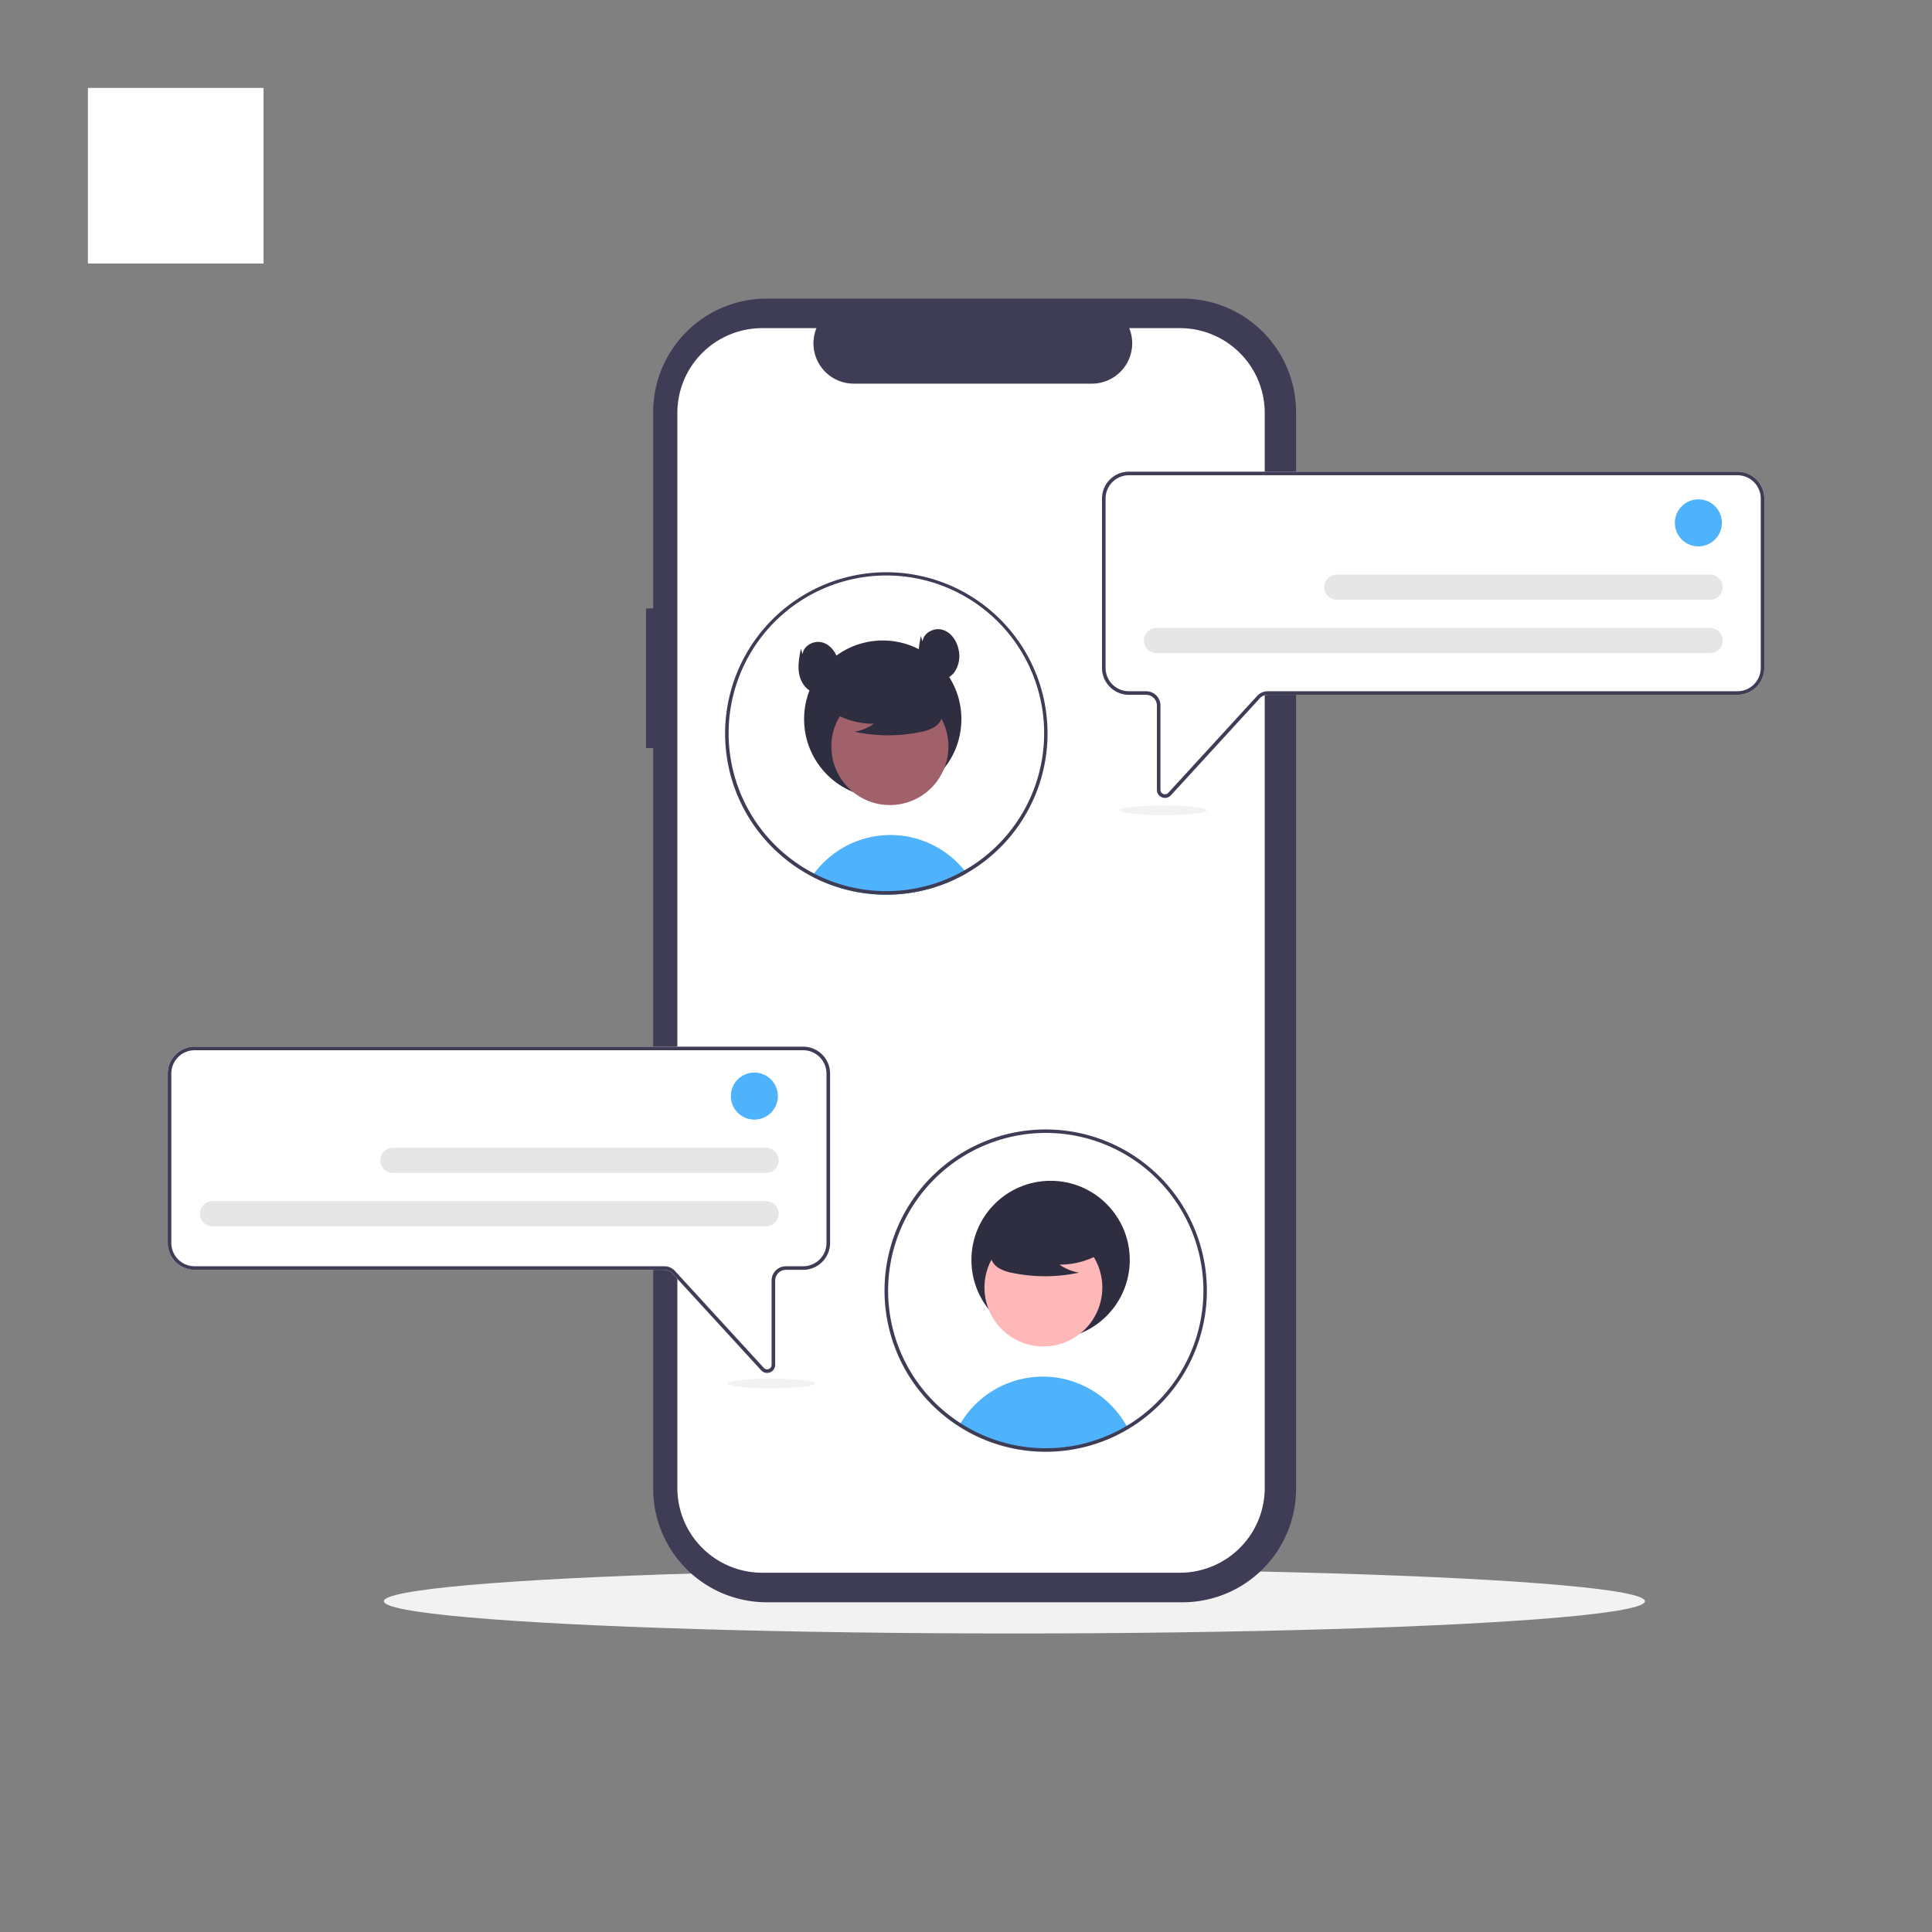<svg xmlns="http://www.w3.org/2000/svg" xmlns:xlink="http://www.w3.org/1999/xlink" version="1.1" width="1000" height="1000" viewBox="0 0 1000 1000" xml:space="preserve">
<rect x="0" y="0" width="1000" height="1000" fill="#808080" stroke="none"/>
<desc>Created with Fabric.js 3.5.0</desc>
<defs>
</defs>
<rect x="0" y="0" width="100%" height="100%" fill="rgba(255,255,255,0)"/>
<g transform="matrix(0.909 0 0 0.909 500.005 500.005)" id="577245">
<g style="" vector-effect="non-scaling-stroke">
		<g transform="matrix(1 0 0 1 -450 -450)">
<rect style="stroke: none; stroke-width: 1; stroke-dasharray: none; stroke-linecap: butt; stroke-dashoffset: 0; stroke-linejoin: miter; stroke-miterlimit: 4; is-custom-font: none; font-file-url: none; fill: rgb(255,255,255); fill-rule: nonzero; opacity: 1;" x="-50" y="-50" rx="0" ry="0" width="100" height="100"/>
</g>
		<g transform="matrix(-1.02 0 0 1.02 27.559 361.702)" id="776638">
<ellipse style="stroke: none; stroke-width: 1; stroke-dasharray: none; stroke-linecap: butt; stroke-dashoffset: 0; stroke-linejoin: miter; stroke-miterlimit: 4; is-custom-font: none; font-file-url: none; fill: rgb(242,242,242); fill-rule: nonzero; opacity: 1;" vector-effect="non-scaling-stroke" cx="0" cy="0" rx="352" ry="18"/>
</g>
		<g transform="matrix(-1.02 0 0 1.02 2.866 -8.87)" id="776638">
<path style="stroke: none; stroke-width: 1; stroke-dasharray: none; stroke-linecap: butt; stroke-dashoffset: 0; stroke-linejoin: miter; stroke-miterlimit: 4; is-custom-font: none; font-file-url: none; fill: rgb(63,61,86); fill-rule: nonzero; opacity: 1;" vector-effect="non-scaling-stroke" transform=" translate(-597.205, -441.292)" d="M 778.65 250.35 h -3.999 V 140.805 a 63.402 63.402 0 0 0 -63.402 -63.402 H 479.162 a 63.402 63.402 0 0 0 -63.402 63.402 v 600.974 a 63.402 63.402 0 0 0 63.402 63.402 H 711.249 a 63.402 63.402 0 0 0 63.402 -63.402 V 328.326 h 3.999 Z" stroke-linecap="round"/>
</g>
		<g transform="matrix(-1.02 0 0 1.02 2.865 -8.87)" id="776638">
<path style="stroke: none; stroke-width: 1; stroke-dasharray: none; stroke-linecap: butt; stroke-dashoffset: 0; stroke-linejoin: miter; stroke-miterlimit: 4; is-custom-font: none; font-file-url: none; fill: rgb(255,255,255); fill-rule: nonzero; opacity: 1;" vector-effect="non-scaling-stroke" transform=" translate(-597.206, -441.292)" d="M 761.156 141.247 v 600.09 a 47.351 47.351 0 0 1 -47.35 47.35 h -233.2 a 47.351 47.351 0 0 1 -47.35 -47.35 v -600.09 a 47.351 47.351 0 0 1 47.35 -47.35 h 28.29 a 22.507 22.507 0 0 0 20.83 30.99 h 132.96 a 22.507 22.507 0 0 0 20.83 -30.99 h 30.29 A 47.351 47.351 0 0 1 761.156 141.247 Z" stroke-linecap="round"/>
</g>
		<g transform="matrix(-1.02 0 0 1.02 -43.697 -57.599)" id="776638">
<path style="stroke: none; stroke-width: 1; stroke-dasharray: none; stroke-linecap: butt; stroke-dashoffset: 0; stroke-linejoin: miter; stroke-miterlimit: 4; is-custom-font: none; font-file-url: none; fill: rgb(79,178,252); fill-rule: nonzero; opacity: 1;" vector-effect="non-scaling-stroke" transform=" translate(-642.855, -393.518)" d="M 686.03 400.003 q -2.325 1.215 -4.73 2.3 q -2.19 0.99 -4.45 1.86 c -0.55 0.21 -1.11 0.42 -1.67 0.63 a 89.528 89.528 0 0 1 -13.6 3.75 q -3.435 0.675 -6.96 1.06 q -2.91 0.33 -5.88 0.47 c -1.41 0.07 -2.82 0.1 -4.24 0.1 a 89.841 89.841 0 0 1 -16.76 -1.57 c -1.44 -0.26 -2.85 -0.57 -4.26 -0.91 a 88.778 88.778 0 0 1 -19.67 -7.26 c -0.56 -0.28 -1.12 -0.58 -1.68 -0.87 c -0.83 -0.44 -1.64 -0.9 -2.45 -1.38 c 0.39 -0.54 0.81 -1.07 1.24 -1.59 a 53.034 53.034 0 0 1 78.87 -4.1 a 54.277 54.277 0 0 1 5.06 5.86 C 685.26 398.893 685.65 399.443 686.03 400.003 Z" stroke-linecap="round"/>
</g>
		<g transform="matrix(-1.02 0 0 1.02 -47.411 -140.578)" id="776638">
<circle style="stroke: none; stroke-width: 1; stroke-dasharray: none; stroke-linecap: butt; stroke-dashoffset: 0; stroke-linejoin: miter; stroke-miterlimit: 4; is-custom-font: none; font-file-url: none; fill: rgb(47,46,65); fill-rule: nonzero; opacity: 1;" vector-effect="non-scaling-stroke" cx="0" cy="0" r="43.91"/>
</g>
		<g transform="matrix(-0.895 -0.489 -0.489 0.895 -43.334 -124.978)" id="776638">
<circle style="stroke: none; stroke-width: 1; stroke-dasharray: none; stroke-linecap: butt; stroke-dashoffset: 0; stroke-linejoin: miter; stroke-miterlimit: 4; is-custom-font: none; font-file-url: none; fill: rgb(160,97,106); fill-rule: nonzero; opacity: 1;" vector-effect="non-scaling-stroke" cx="0" cy="0" r="32.681"/>
</g>
		<g transform="matrix(-1.02 0 0 1.02 -45.861 -147.583)" id="776638">
<path style="stroke: none; stroke-width: 1; stroke-dasharray: none; stroke-linecap: butt; stroke-dashoffset: 0; stroke-linejoin: miter; stroke-miterlimit: 4; is-custom-font: none; font-file-url: none; fill: rgb(47,46,65); fill-rule: nonzero; opacity: 1;" vector-effect="non-scaling-stroke" transform=" translate(-644.976, -305.298)" d="M 676.839 306.906 a 44.448 44.448 0 0 1 -25.402 7.85 a 27.238 27.238 0 0 0 10.796 4.442 a 89.628 89.628 0 0 1 -36.61 0.206 a 23.694 23.694 0 0 1 -7.664 -2.632 a 9.699 9.699 0 0 1 -4.731 -6.327 c -0.803 -4.589 2.772 -8.757 6.488 -11.567 a 47.858 47.858 0 0 1 40.217 -8.036 c 4.492 1.161 8.993 3.123 11.911 6.731 s 3.782 9.17 1.002 12.885 Z" stroke-linecap="round"/>
</g>
		<g transform="matrix(-1.02 0 0 1.02 -45.372 -132.411)" id="776638">
<path style="stroke: none; stroke-width: 1; stroke-dasharray: none; stroke-linecap: butt; stroke-dashoffset: 0; stroke-linejoin: miter; stroke-miterlimit: 4; is-custom-font: none; font-file-url: none; fill: rgb(63,61,86); fill-rule: nonzero; opacity: 1;" vector-effect="non-scaling-stroke" transform=" translate(-644.496, -320.173)" d="M 644.5 230.173 a 89.987 89.987 0 0 0 -46.84 166.83 l 0.58 0.34 q 0.72 0.435 1.44 0.84 c 0.81 0.48 1.62 0.94 2.45 1.38 c 0.56 0.29 1.12 0.59 1.68 0.87 a 88.778 88.778 0 0 0 19.67 7.26 c 1.41 0.34 2.82 0.65 4.26 0.91 a 89.841 89.841 0 0 0 16.76 1.57 c 1.42 0 2.83 -0.03 4.24 -0.1 q 2.97 -0.135 5.88 -0.47 q 3.525 -0.39 6.96 -1.06 a 89.528 89.528 0 0 0 13.6 -3.75 c 0.56 -0.21 1.12 -0.42 1.67 -0.63 q 2.265 -0.87 4.45 -1.86 q 2.4 -1.08 4.73 -2.3 a 90.792 90.792 0 0 0 37.04 -35.97 c 0.04 -0.08 0.09 -0.16 0.13 -0.24 a 89.306 89.306 0 0 0 9.65 -26.41 a 90.051 90.051 0 0 0 -88.35 -107.21 Z m 77.06 132.45 c -0.08 0.14 -0.15 0.28 -0.23 0.41 a 88.172 88.172 0 0 1 -36.48 35.32 q -2.295 1.2 -4.67 2.25 c -1.31 0.59 -2.65 1.15 -4 1.67 c -0.57 0.22 -1.15 0.44 -1.73 0.64 a 85.721 85.721 0 0 1 -11.73 3.36 a 84.695 84.695 0 0 1 -8.95 1.41 c -1.85 0.2 -3.73 0.34 -5.62 0.41 c -1.21 0.05 -2.43 0.08 -3.65 0.08 a 86.762 86.762 0 0 1 -16.22 -1.51 a 85.625 85.625 0 0 1 -9.63 -2.36 a 88.466 88.466 0 0 1 -13.99 -5.67 c -0.52 -0.27 -1.04 -0.54 -1.55 -0.82 c -0.73 -0.39 -1.47 -0.79 -2.19 -1.22 c -0.54 -0.3 -1.08 -0.62 -1.61 -0.94 c -0.31 -0.18 -0.62 -0.37 -0.93 -0.56 a 88.069 88.069 0 1 1 123.18 -32.47 Z" stroke-linecap="round"/>
</g>
		<g transform="matrix(-1.02 0 0 1.02 -15.415 -177.189)" id="776638">
<path style="stroke: none; stroke-width: 1; stroke-dasharray: none; stroke-linecap: butt; stroke-dashoffset: 0; stroke-linejoin: miter; stroke-miterlimit: 4; is-custom-font: none; font-file-url: none; fill: rgb(47,46,65); fill-rule: nonzero; opacity: 1;" vector-effect="non-scaling-stroke" transform=" translate(-615.127, -276.273)" d="M 624.26 268.863 c -0.472 -4.968 -6.558 -8.026 -11.318 -6.526 s -7.884 6.293 -8.829 11.193 a 16.057 16.057 0 0 0 2.165 12.122 c 2.406 3.462 6.827 5.623 10.95 4.744 c 4.707 -1.003 7.968 -5.6 8.901 -10.321 s 0.007 -9.589 -0.919 -14.312 Z" stroke-linecap="round"/>
</g>
		<g transform="matrix(-1.02 0 0 1.02 -83.737 -169.95)" id="776638">
<path style="stroke: none; stroke-width: 1; stroke-dasharray: none; stroke-linecap: butt; stroke-dashoffset: 0; stroke-linejoin: miter; stroke-miterlimit: 4; is-custom-font: none; font-file-url: none; fill: rgb(47,46,65); fill-rule: nonzero; opacity: 1;" vector-effect="non-scaling-stroke" transform=" translate(-682.11, -283.37)" d="M 691.242 275.96 c -0.472 -4.968 -6.559 -8.026 -11.318 -6.526 s -7.884 6.293 -8.829 11.193 a 16.057 16.057 0 0 0 2.165 12.122 c 2.406 3.462 6.827 5.623 10.95 4.744 c 4.707 -1.003 7.968 -5.6 8.901 -10.321 s 0.007 -9.589 -0.919 -14.312 Z" stroke-linecap="round"/>
</g>
		<g transform="matrix(-1.02 0 0 1.02 266.006 -188.607)" id="776638">
<path style="stroke: none; stroke-width: 1; stroke-dasharray: none; stroke-linecap: butt; stroke-dashoffset: 0; stroke-linejoin: miter; stroke-miterlimit: 4; is-custom-font: none; font-file-url: none; fill: rgb(255,255,255); fill-rule: nonzero; opacity: 1;" vector-effect="non-scaling-stroke" transform=" translate(-339.224, -265.079)" d="M 488.936 356.142 a 4.475 4.475 0 0 1 -3.307 -1.464 L 436.008 300.544 a 6.02 6.02 0 0 0 -4.426 -1.947 H 169.362 a 15.026 15.026 0 0 1 -15.009 -15.009 V 189.025 a 15.026 15.026 0 0 1 15.009 -15.009 H 509.087 A 15.026 15.026 0 0 1 524.096 189.025 v 94.562 A 15.026 15.026 0 0 1 509.087 298.597 h -9.631 a 6.012 6.012 0 0 0 -6.005 6.005 v 47.033 a 4.474 4.474 0 0 1 -2.87 4.196 A 4.526 4.526 0 0 1 488.936 356.142 Z" stroke-linecap="round"/>
</g>
		<g transform="matrix(-1.02 0 0 1.02 266.006 -188.607)" id="776638">
<path style="stroke: none; stroke-width: 1; stroke-dasharray: none; stroke-linecap: butt; stroke-dashoffset: 0; stroke-linejoin: miter; stroke-miterlimit: 4; is-custom-font: none; font-file-url: none; fill: rgb(63,61,86); fill-rule: nonzero; opacity: 1;" vector-effect="non-scaling-stroke" transform=" translate(-339.224, -265.079)" d="M 488.936 356.142 a 4.475 4.475 0 0 1 -3.307 -1.464 L 436.008 300.544 a 6.02 6.02 0 0 0 -4.426 -1.947 H 169.362 a 15.026 15.026 0 0 1 -15.009 -15.009 V 189.025 a 15.026 15.026 0 0 1 15.009 -15.009 H 509.087 A 15.026 15.026 0 0 1 524.096 189.025 v 94.562 A 15.026 15.026 0 0 1 509.087 298.597 h -9.631 a 6.012 6.012 0 0 0 -6.005 6.005 v 47.033 a 4.474 4.474 0 0 1 -2.87 4.196 A 4.526 4.526 0 0 1 488.936 356.142 Z M 169.362 176.016 A 13.024 13.024 0 0 0 156.353 189.025 v 94.562 a 13.024 13.024 0 0 0 13.009 13.009 H 431.581 a 8.024 8.024 0 0 1 5.9 2.596 l 49.622 54.133 a 2.503 2.503 0 0 0 4.347 -1.691 v -47.033 a 8.014 8.014 0 0 1 8.005 -8.005 H 509.087 a 13.024 13.024 0 0 0 13.009 -13.009 V 189.025 A 13.024 13.024 0 0 0 509.087 176.016 Z" stroke-linecap="round"/>
</g>
		<g transform="matrix(-1.02 0 0 1.02 417.023 -252.339)" id="776638">
<circle style="stroke: none; stroke-width: 1; stroke-dasharray: none; stroke-linecap: butt; stroke-dashoffset: 0; stroke-linejoin: miter; stroke-miterlimit: 4; is-custom-font: none; font-file-url: none; fill: rgb(79,178,252); fill-rule: nonzero; opacity: 1;" vector-effect="non-scaling-stroke" cx="0" cy="0" r="13.134"/>
</g>
		<g transform="matrix(-1.02 0 0 1.02 266.014 -185.357)" id="776638">
<path style="stroke: none; stroke-width: 1; stroke-dasharray: none; stroke-linecap: butt; stroke-dashoffset: 0; stroke-linejoin: miter; stroke-miterlimit: 4; is-custom-font: none; font-file-url: none; fill: rgb(230,230,230); fill-rule: nonzero; opacity: 1;" vector-effect="non-scaling-stroke" transform=" translate(-339.216, -268.265)" d="M 493.764 275.269 H 184.684 a 7.005 7.005 0 1 1 0 -14.009 H 493.764 a 7.005 7.005 0 0 1 0 14.009 Z" stroke-linecap="round"/>
</g>
		<g transform="matrix(-1.02 0 0 1.02 317.363 -215.722)" id="776638">
<path style="stroke: none; stroke-width: 1; stroke-dasharray: none; stroke-linecap: butt; stroke-dashoffset: 0; stroke-linejoin: miter; stroke-miterlimit: 4; is-custom-font: none; font-file-url: none; fill: rgb(230,230,230); fill-rule: nonzero; opacity: 1;" vector-effect="non-scaling-stroke" transform=" translate(-288.874, -238.495)" d="M 393.073 245.5 H 184.684 a 7.005 7.005 0 1 1 0 -14.009 H 393.073 a 7.005 7.005 0 0 1 0 14.009 Z" stroke-linecap="round"/>
</g>
		<g transform="matrix(-1.02 0 0 1.02 -265.976 138.813)" id="776638">
<path style="stroke: none; stroke-width: 1; stroke-dasharray: none; stroke-linecap: butt; stroke-dashoffset: 0; stroke-linejoin: miter; stroke-miterlimit: 4; is-custom-font: none; font-file-url: none; fill: rgb(255,255,255); fill-rule: nonzero; opacity: 1;" vector-effect="non-scaling-stroke" transform=" translate(-860.776, -586.079)" d="M 709.419 676.831 a 4.474 4.474 0 0 1 -2.87 -4.196 v -47.033 a 6.012 6.012 0 0 0 -6.005 -6.005 H 690.913 a 15.026 15.026 0 0 1 -15.009 -15.009 V 510.025 A 15.026 15.026 0 0 1 690.913 495.016 H 1030.638 a 15.026 15.026 0 0 1 15.009 15.009 v 94.562 a 15.026 15.026 0 0 1 -15.009 15.009 H 768.419 a 6.02 6.02 0 0 0 -4.426 1.947 l -49.622 54.133 a 4.475 4.475 0 0 1 -3.307 1.464 A 4.526 4.526 0 0 1 709.419 676.831 Z" stroke-linecap="round"/>
</g>
		<g transform="matrix(-1.02 0 0 1.02 -265.976 138.813)" id="776638">
<path style="stroke: none; stroke-width: 1; stroke-dasharray: none; stroke-linecap: butt; stroke-dashoffset: 0; stroke-linejoin: miter; stroke-miterlimit: 4; is-custom-font: none; font-file-url: none; fill: rgb(63,61,86); fill-rule: nonzero; opacity: 1;" vector-effect="non-scaling-stroke" transform=" translate(-860.776, -586.079)" d="M 709.419 676.831 a 4.474 4.474 0 0 1 -2.87 -4.196 v -47.033 a 6.012 6.012 0 0 0 -6.005 -6.005 H 690.913 a 15.026 15.026 0 0 1 -15.009 -15.009 V 510.025 A 15.026 15.026 0 0 1 690.913 495.016 H 1030.638 a 15.026 15.026 0 0 1 15.009 15.009 v 94.562 a 15.026 15.026 0 0 1 -15.009 15.009 H 768.419 a 6.02 6.02 0 0 0 -4.426 1.947 l -49.622 54.133 a 4.475 4.475 0 0 1 -3.307 1.464 A 4.526 4.526 0 0 1 709.419 676.831 Z M 690.913 497.016 A 13.024 13.024 0 0 0 677.904 510.025 v 94.562 A 13.024 13.024 0 0 0 690.913 617.597 h 9.631 a 8.014 8.014 0 0 1 8.005 8.005 v 47.033 a 2.503 2.503 0 0 0 4.347 1.691 l 49.622 -54.133 a 8.024 8.024 0 0 1 5.9 -2.596 h 262.22 a 13.024 13.024 0 0 0 13.009 -13.009 V 510.025 a 13.024 13.024 0 0 0 -13.009 -13.009 Z" stroke-linecap="round"/>
</g>
		<g transform="matrix(-1.02 0 0 1.02 44.176 254.699)" id="776638">
<path style="stroke: none; stroke-width: 1; stroke-dasharray: none; stroke-linecap: butt; stroke-dashoffset: 0; stroke-linejoin: miter; stroke-miterlimit: 4; is-custom-font: none; font-file-url: none; fill: rgb(79,178,252); fill-rule: nonzero; opacity: 1;" vector-effect="non-scaling-stroke" transform=" translate(-556.705, -699.693)" d="M 603.53 706.113 a 89.069 89.069 0 0 1 -93.65 1.49 a 54.129 54.129 0 0 1 9.4 -12.65 a 53.433 53.433 0 0 1 83.91 10.57 C 603.3 705.713 603.42 705.913 603.53 706.113 Z" stroke-linecap="round"/>
</g>
		<g transform="matrix(-1.02 0 0 1.02 48.164 167.386)" id="776638">
<circle style="stroke: none; stroke-width: 1; stroke-dasharray: none; stroke-linecap: butt; stroke-dashoffset: 0; stroke-linejoin: miter; stroke-miterlimit: 4; is-custom-font: none; font-file-url: none; fill: rgb(47,46,65); fill-rule: nonzero; opacity: 1;" vector-effect="non-scaling-stroke" cx="0" cy="0" r="44.202"/>
</g>
		<g transform="matrix(-0.489 -0.895 -0.895 0.489 44.06 183.089)" id="776638">
<circle style="stroke: none; stroke-width: 1; stroke-dasharray: none; stroke-linecap: butt; stroke-dashoffset: 0; stroke-linejoin: miter; stroke-miterlimit: 4; is-custom-font: none; font-file-url: none; fill: rgb(255,184,184); fill-rule: nonzero; opacity: 1;" vector-effect="non-scaling-stroke" cx="0" cy="0" r="32.898"/>
</g>
		<g transform="matrix(-1.02 0 0 1.02 46.604 160.333)" id="776638">
<path style="stroke: none; stroke-width: 1; stroke-dasharray: none; stroke-linecap: butt; stroke-dashoffset: 0; stroke-linejoin: miter; stroke-miterlimit: 4; is-custom-font: none; font-file-url: none; fill: rgb(47,46,65); fill-rule: nonzero; opacity: 1;" vector-effect="non-scaling-stroke" transform=" translate(-554.324, -607.177)" d="M 522.25 608.796 a 44.744 44.744 0 0 0 25.571 7.902 a 27.419 27.419 0 0 1 -10.868 4.471 a 90.223 90.223 0 0 0 36.853 0.207 a 23.852 23.852 0 0 0 7.715 -2.65 a 9.764 9.764 0 0 0 4.762 -6.369 c 0.809 -4.619 -2.791 -8.816 -6.531 -11.644 a 48.176 48.176 0 0 0 -40.484 -8.09 c -4.522 1.169 -9.053 3.144 -11.99 6.776 s -3.807 9.231 -1.009 12.971 Z" stroke-linecap="round"/>
</g>
		<g transform="matrix(-1.02 0 0 1.02 45.375 184.831)" id="776638">
<path style="stroke: none; stroke-width: 1; stroke-dasharray: none; stroke-linecap: butt; stroke-dashoffset: 0; stroke-linejoin: miter; stroke-miterlimit: 4; is-custom-font: none; font-file-url: none; fill: rgb(63,61,86); fill-rule: nonzero; opacity: 1;" vector-effect="non-scaling-stroke" transform=" translate(-555.53, -631.194)" d="M 555.5 721.173 a 89.972 89.972 0 1 1 48.571 -14.219 A 89.88 89.88 0 0 1 555.5 721.173 Z m 0 -178 a 88.008 88.008 0 1 0 88 88 A 88.1 88.1 0 0 0 555.5 543.173 Z" stroke-linecap="round"/>
</g>
		<g transform="matrix(-1.02 0 0 1.02 -120.517 74.061)" id="776638">
<circle style="stroke: none; stroke-width: 1; stroke-dasharray: none; stroke-linecap: butt; stroke-dashoffset: 0; stroke-linejoin: miter; stroke-miterlimit: 4; is-custom-font: none; font-file-url: none; fill: rgb(79,178,252); fill-rule: nonzero; opacity: 1;" vector-effect="non-scaling-stroke" cx="0" cy="0" r="13.134"/>
</g>
		<g transform="matrix(-1.02 0 0 1.02 -271.53 141.043)" id="776638">
<path style="stroke: none; stroke-width: 1; stroke-dasharray: none; stroke-linecap: butt; stroke-dashoffset: 0; stroke-linejoin: miter; stroke-miterlimit: 4; is-custom-font: none; font-file-url: none; fill: rgb(230,230,230); fill-rule: nonzero; opacity: 1;" vector-effect="non-scaling-stroke" transform=" translate(-866.22, -588.265)" d="M 1020.764 595.269 H 711.684 a 7.005 7.005 0 1 1 0 -14.009 h 309.08 a 7.005 7.005 0 0 1 0 14.009 Z" stroke-linecap="round"/>
</g>
		<g transform="matrix(-1.02 0 0 1.02 -220.173 110.677)" id="776638">
<path style="stroke: none; stroke-width: 1; stroke-dasharray: none; stroke-linecap: butt; stroke-dashoffset: 0; stroke-linejoin: miter; stroke-miterlimit: 4; is-custom-font: none; font-file-url: none; fill: rgb(230,230,230); fill-rule: nonzero; opacity: 1;" vector-effect="non-scaling-stroke" transform=" translate(-815.87, -558.495)" d="M 920.073 565.5 H 711.684 a 7.005 7.005 0 1 1 0 -14.009 H 920.073 a 7.005 7.005 0 0 1 0 14.009 Z" stroke-linecap="round"/>
</g>
		<g transform="matrix(-1.02 0 0 1.02 -111.161 237.738)" id="776638">
<ellipse style="stroke: none; stroke-width: 1; stroke-dasharray: none; stroke-linecap: butt; stroke-dashoffset: 0; stroke-linejoin: miter; stroke-miterlimit: 4; is-custom-font: none; font-file-url: none; fill: rgb(242,242,242); fill-rule: nonzero; opacity: 1;" vector-effect="non-scaling-stroke" cx="0" cy="0" rx="24.504" ry="2.72"/>
</g>
		<g transform="matrix(-1.02 0 0 1.02 112.219 -88.662)" id="776638">
<ellipse style="stroke: none; stroke-width: 1; stroke-dasharray: none; stroke-linecap: butt; stroke-dashoffset: 0; stroke-linejoin: miter; stroke-miterlimit: 4; is-custom-font: none; font-file-url: none; fill: rgb(242,242,242); fill-rule: nonzero; opacity: 1;" vector-effect="non-scaling-stroke" cx="0" cy="0" rx="24.504" ry="2.72"/>
</g>
</g>
</g>
</svg>